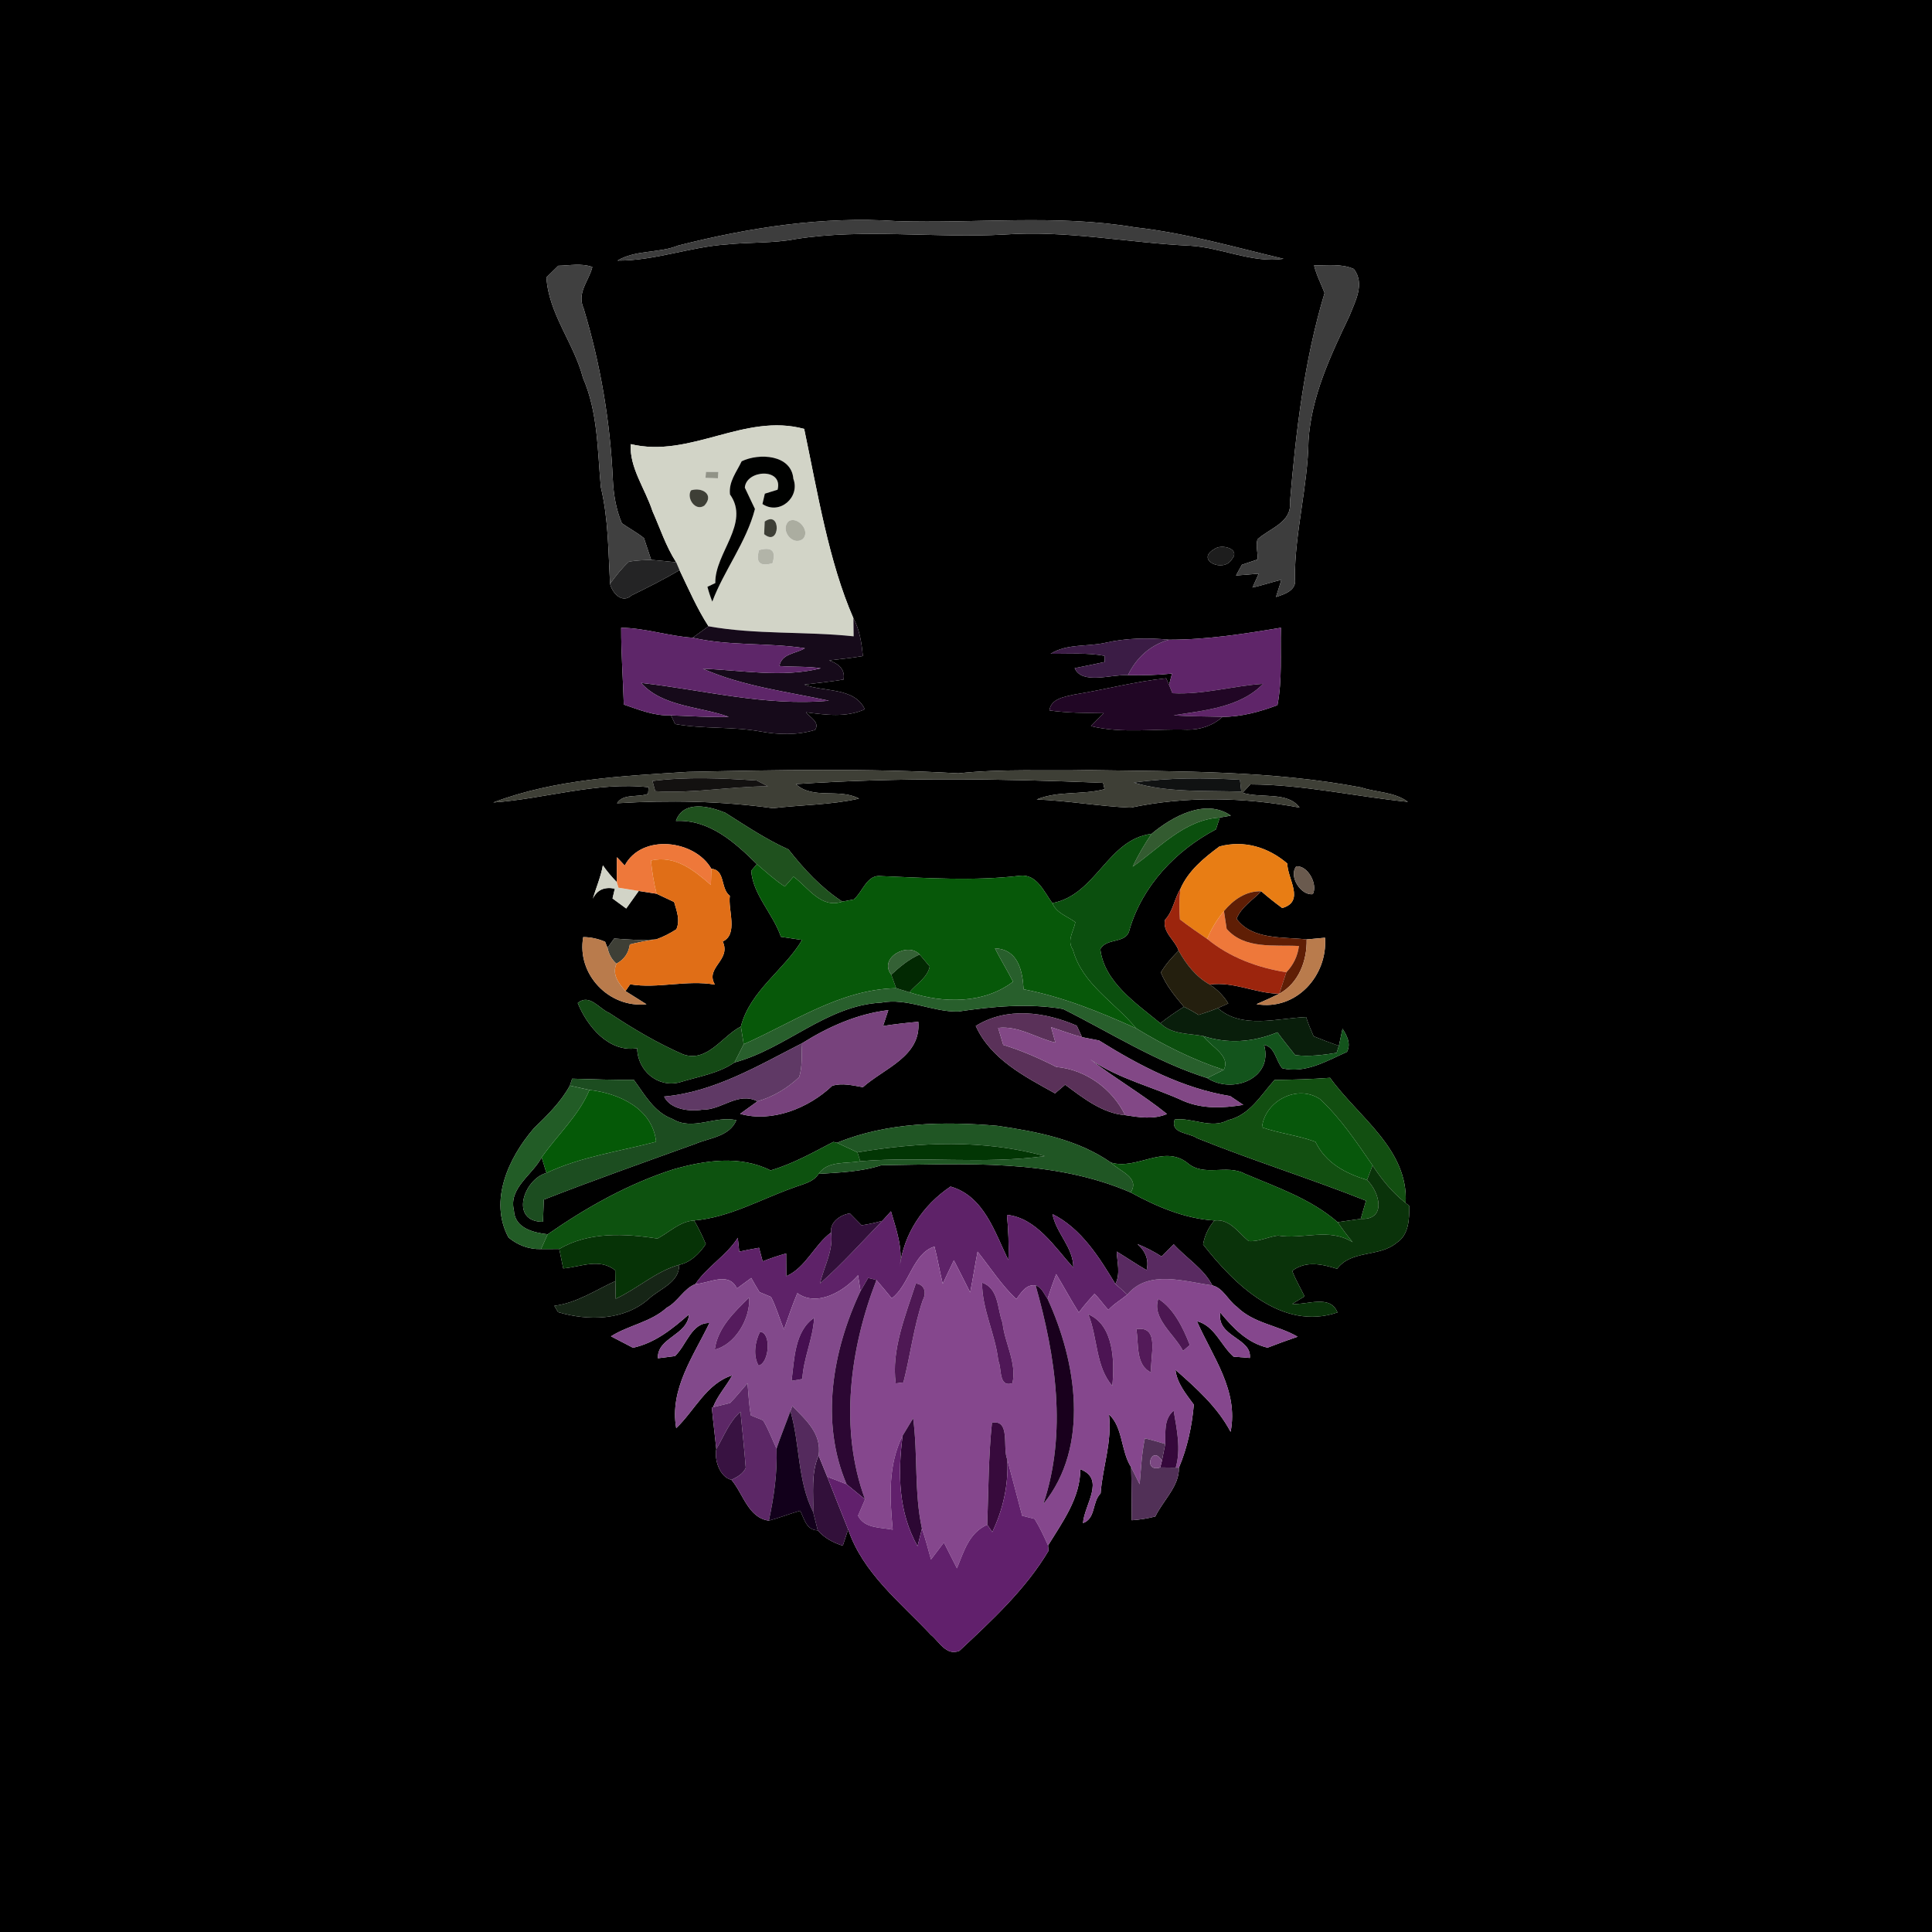 <?xml version="1.0" encoding="UTF-8" ?>
<!DOCTYPE svg PUBLIC "-//W3C//DTD SVG 1.1//EN" "http://www.w3.org/Graphics/SVG/1.1/DTD/svg11.dtd">
<svg width="250pt" height="250pt" viewBox="0 0 250 250" version="1.1" xmlns="http://www.w3.org/2000/svg">
<g id="#000000ff">
<path fill="#000000" opacity="1.00" d=" M 0.00 0.00 L 250.00 0.00 L 250.00 250.00 L 0.00 250.00 L 0.00 0.00 M 87.77 31.77 C 85.24 32.80 82.28 32.30 79.90 33.72 C 84.71 33.75 89.26 31.95 94.04 31.63 C 97.01 31.32 100.02 31.50 102.97 30.93 C 111.92 29.53 120.97 30.86 129.97 30.35 C 138.05 29.77 146.02 31.43 154.06 31.80 C 158.10 32.05 162.10 34.09 166.09 33.49 C 159.72 31.98 153.40 30.14 146.87 29.42 C 136.67 27.70 126.29 28.95 116.01 28.61 C 106.49 27.96 96.97 29.44 87.77 31.77 M 72.24 34.39 C 71.85 34.76 71.09 35.51 70.71 35.89 C 70.98 40.58 74.28 44.42 75.44 48.91 C 77.38 53.37 77.31 58.30 77.75 63.05 C 78.73 67.14 78.71 71.36 78.94 75.54 C 79.22 76.72 80.48 78.17 81.73 77.04 C 83.83 76.01 85.92 74.97 87.93 73.77 C 89.11 76.23 90.21 78.77 91.68 81.04 C 91.17 81.41 90.14 82.15 89.63 82.52 C 86.51 82.32 83.52 81.27 80.38 81.23 C 80.37 84.55 80.62 87.86 80.72 91.17 C 82.70 91.84 84.68 92.66 86.82 92.57 L 87.36 93.69 C 91.00 94.35 94.74 93.99 98.38 94.65 C 100.72 95.08 103.17 95.15 105.47 94.45 C 106.13 93.44 104.80 92.84 104.30 92.17 C 106.83 92.50 109.50 92.88 111.91 91.78 C 110.54 88.89 106.63 89.58 104.08 88.59 C 105.77 88.38 107.47 88.21 109.16 87.93 C 109.36 86.78 108.73 85.95 107.28 85.46 C 108.74 85.27 110.21 85.15 111.66 84.89 C 111.49 83.21 111.25 81.50 110.43 80.00 C 107.23 72.67 105.80 63.75 104.06 55.50 C 96.31 53.39 89.36 59.33 81.62 57.47 C 81.42 60.49 83.49 63.24 84.43 66.14 C 85.44 68.40 86.14 70.64 87.50 72.76 C 86.42 72.64 85.34 72.54 84.26 72.44 C 84.03 71.74 83.56 70.33 83.33 69.63 C 82.43 68.91 81.41 68.37 80.47 67.71 C 79.71 65.92 79.39 63.97 79.30 62.03 C 78.96 54.54 77.70 47.11 75.53 39.94 C 74.59 37.85 76.21 36.37 76.65 34.55 C 75.24 34.03 73.70 34.36 72.24 34.39 M 170.04 34.34 C 170.34 35.58 170.94 36.72 171.40 37.91 C 168.75 46.71 167.69 55.87 166.92 64.99 C 167.17 67.63 164.28 68.35 162.71 69.80 C 162.49 70.65 162.77 71.53 162.75 72.39 C 162.23 72.56 161.21 72.91 160.70 73.08 L 159.94 74.47 C 160.67 74.41 162.14 74.29 162.88 74.23 C 162.67 74.68 162.27 75.58 162.07 76.03 C 163.33 75.74 164.56 75.33 165.82 75.02 C 165.64 75.57 165.29 76.69 165.11 77.25 C 166.23 76.90 167.86 76.36 167.55 74.84 C 167.55 68.85 169.22 63.01 169.32 57.03 C 169.67 51.30 172.17 46.03 174.60 40.93 C 175.35 39.00 176.66 36.75 175.19 34.81 C 173.59 34.09 171.75 34.36 170.04 34.34 M 157.14 71.05 C 154.61 72.46 158.33 74.19 159.41 72.36 C 160.58 70.99 158.01 70.34 157.14 71.05 M 151.28 82.78 C 148.52 82.51 145.73 82.56 143.02 83.18 C 140.67 83.71 138.07 83.27 135.95 84.60 C 138.27 84.63 140.62 84.43 142.92 84.86 L 142.94 85.66 C 141.65 85.94 140.35 86.21 139.06 86.46 C 140.03 88.65 143.88 87.22 145.95 87.37 C 147.85 87.40 149.76 87.36 151.66 87.16 L 151.27 88.62 L 150.90 87.77 C 146.88 88.18 142.97 89.24 138.99 89.88 C 137.79 90.16 135.98 90.40 135.80 91.93 C 138.12 92.26 140.47 92.25 142.82 92.29 C 142.26 92.84 141.71 93.40 141.17 93.96 C 145.27 94.96 149.48 94.27 153.63 94.42 C 155.28 94.45 156.97 93.89 158.19 92.76 C 160.64 92.76 163.02 92.10 165.30 91.25 C 165.94 87.98 165.66 84.56 165.75 81.23 C 160.94 82.03 156.19 82.78 151.28 82.78 M 63.83 103.84 C 70.51 103.37 77.25 101.12 83.93 101.87 L 83.86 102.72 C 82.59 103.23 80.65 102.64 79.84 103.94 C 86.58 103.53 93.33 103.65 100.02 104.58 C 103.73 104.14 107.51 104.16 111.16 103.34 C 108.63 101.96 105.17 103.51 102.99 101.46 C 116.20 100.58 129.52 100.75 142.74 101.30 L 142.93 102.12 C 140.05 102.89 136.95 102.30 134.15 103.45 C 138.21 103.61 142.26 104.34 146.30 104.51 C 153.50 102.99 160.96 103.16 168.16 104.50 C 166.64 102.37 163.11 103.35 160.79 102.58 C 161.04 102.31 161.55 101.77 161.80 101.50 C 168.67 101.52 175.39 103.07 182.18 103.76 C 180.43 102.46 178.13 102.56 176.14 101.90 C 164.54 99.70 152.69 99.83 140.94 99.65 C 135.30 99.77 129.63 99.46 124.02 100.07 C 112.37 99.40 100.67 99.63 89.00 99.88 C 80.54 100.42 71.80 100.82 63.83 103.84 M 87.46 106.23 C 91.76 106.01 95.09 108.99 97.94 111.82 L 97.21 112.67 C 97.41 115.76 100.05 118.25 101.05 121.22 C 101.74 121.32 103.11 121.52 103.79 121.63 C 101.53 125.48 97.06 128.19 95.87 132.83 C 93.41 134.09 91.55 137.54 88.38 136.43 C 85.04 134.97 81.89 133.10 78.86 131.09 C 77.55 130.56 76.28 128.51 74.76 129.79 C 75.99 132.84 78.82 136.23 82.45 135.64 C 82.48 138.51 85.09 140.78 87.92 140.06 C 90.30 139.32 93.02 138.90 95.04 137.48 C 101.72 135.70 106.94 130.09 114.03 129.74 C 117.41 129.09 120.62 130.96 124.00 130.89 C 128.46 130.23 133.09 129.80 137.56 130.56 C 143.72 133.64 149.60 137.42 156.22 139.50 C 159.47 141.63 164.80 139.57 163.57 135.21 C 165.00 135.45 165.09 137.27 165.92 138.23 C 168.92 138.95 171.67 137.29 174.30 136.11 C 174.84 135.05 174.30 134.01 173.72 133.12 C 173.60 133.68 173.37 134.78 173.25 135.33 C 172.15 134.95 171.05 134.53 169.98 134.09 C 169.62 133.27 169.27 132.45 169.01 131.61 C 165.28 131.76 160.70 133.20 157.59 130.45 L 158.94 129.84 C 158.33 128.87 157.54 128.05 156.54 127.40 C 159.70 126.98 162.43 128.55 165.54 128.59 C 164.57 129.06 163.59 129.51 162.59 129.94 C 167.71 130.81 171.81 126.27 171.46 121.34 C 170.86 121.40 169.68 121.51 169.08 121.56 C 166.04 121.21 162.03 121.65 160.01 118.89 C 160.61 117.36 162.11 116.48 163.20 115.33 C 164.08 116.09 164.98 116.81 165.92 117.50 C 168.93 116.63 166.57 113.70 166.58 111.74 C 164.11 109.63 161.02 108.68 157.80 109.53 C 155.78 111.02 153.76 112.68 152.74 115.03 C 151.95 116.29 151.79 117.94 150.76 119.01 C 150.38 120.63 152.04 121.62 152.51 123.01 C 151.67 123.88 150.82 124.78 150.22 125.84 C 150.89 127.51 152.05 128.92 153.20 130.28 C 152.14 130.93 151.12 131.64 150.15 132.41 C 147.03 129.83 142.89 127.10 142.38 122.82 C 143.19 121.29 145.78 122.19 146.16 120.30 C 147.83 114.60 152.16 110.05 157.34 107.32 C 157.46 106.94 157.71 106.18 157.84 105.79 L 159.27 105.54 C 156.00 103.27 151.68 105.66 149.01 107.90 C 143.31 108.59 141.85 115.82 136.17 116.86 C 135.10 115.41 134.16 113.07 131.99 113.32 C 126.03 114.03 120.02 113.61 114.05 113.37 C 112.16 113.11 111.67 115.40 110.47 116.39 C 110.10 116.46 109.37 116.60 109.00 116.67 C 106.26 114.88 104.04 112.48 102.03 109.92 C 99.14 108.62 96.52 106.86 93.85 105.17 C 91.81 104.34 88.44 103.48 87.46 106.23 M 80.84 112.00 L 79.83 110.92 C 79.82 111.73 79.82 113.33 79.81 114.14 C 79.15 113.47 78.55 112.75 78.01 111.98 C 77.74 113.48 77.15 114.84 76.71 116.29 C 77.25 115.15 78.20 114.72 79.56 114.99 L 79.26 116.26 C 79.71 116.58 80.59 117.23 81.03 117.56 C 81.43 116.99 82.24 115.85 82.65 115.29 C 83.23 115.38 84.38 115.56 84.96 115.65 C 85.53 115.92 86.67 116.45 87.23 116.72 C 87.56 117.87 88.04 119.07 87.52 120.25 C 86.68 120.79 85.82 121.23 84.92 121.55 C 83.11 121.71 81.28 121.59 79.48 121.44 L 78.61 122.65 L 78.30 121.86 C 77.38 121.47 76.44 121.26 75.47 121.26 C 74.60 126.07 78.82 130.48 83.65 129.95 C 82.97 129.52 81.62 128.67 80.94 128.25 L 81.54 127.37 C 85.13 127.97 88.84 126.76 92.51 127.41 C 91.18 125.19 94.66 124.27 93.52 121.83 C 95.56 120.89 94.18 117.77 94.44 115.92 C 93.20 114.98 93.89 112.56 92.05 112.42 C 89.88 108.64 83.02 107.86 80.84 112.00 M 167.73 112.11 C 166.72 113.41 168.36 115.93 169.88 115.70 C 170.55 114.42 169.22 111.95 167.73 112.11 M 103.80 134.99 C 98.13 137.88 92.41 141.32 85.94 141.89 C 86.74 143.57 89.22 143.86 90.91 143.59 C 93.38 143.65 95.49 141.22 98.02 142.51 L 95.77 144.13 C 99.86 145.29 104.61 143.43 107.69 140.50 C 109.01 140.10 110.35 140.46 111.66 140.68 C 114.42 138.22 119.21 136.70 118.83 132.22 C 117.31 132.35 115.79 132.53 114.27 132.76 C 114.44 132.25 114.78 131.22 114.95 130.71 C 110.92 131.20 107.21 132.85 103.80 134.99 M 126.26 132.76 C 128.22 137.07 132.58 139.29 136.52 141.48 C 136.84 141.20 137.50 140.64 137.83 140.36 C 140.13 142.06 142.65 144.07 145.59 144.30 C 147.38 144.58 149.28 144.89 151.01 144.15 C 147.84 141.60 144.32 139.57 141.10 137.10 C 144.83 139.64 149.20 140.64 153.17 142.48 C 155.65 143.51 158.20 143.40 160.88 142.97 C 160.46 142.68 159.60 142.11 159.18 141.83 C 153.05 140.84 147.44 137.89 142.22 134.64 C 141.67 134.53 140.57 134.32 140.02 134.21 C 139.85 133.84 139.50 133.09 139.33 132.72 C 135.19 130.93 130.27 130.26 126.26 132.76 M 74.04 139.58 L 73.74 140.48 C 72.55 142.64 70.80 144.34 69.05 146.04 C 65.83 149.79 63.23 155.36 65.80 160.13 C 67.00 161.13 68.43 161.67 70.01 161.63 C 70.60 161.63 71.78 161.62 72.37 161.62 C 72.50 162.25 72.75 163.50 72.88 164.13 C 75.16 163.94 77.52 162.75 79.61 164.37 C 79.61 164.72 79.63 165.42 79.63 165.77 C 77.04 166.95 74.63 168.61 71.73 168.97 L 72.22 169.79 C 76.09 170.95 80.80 170.89 83.97 168.05 C 85.39 166.75 87.93 165.95 87.88 163.67 C 89.39 163.33 90.50 162.22 91.33 160.98 C 90.89 159.93 90.39 158.91 89.82 157.93 C 94.40 157.53 98.43 155.18 102.68 153.68 C 103.82 153.23 105.21 153.02 105.93 151.90 C 108.66 151.72 111.42 151.63 114.05 150.78 C 124.86 150.64 136.16 149.91 146.31 154.30 C 149.64 156.12 153.30 157.70 157.15 157.93 C 156.37 158.84 155.88 159.88 155.68 161.03 C 159.71 166.20 165.90 172.27 173.07 169.83 C 172.13 167.45 169.12 168.90 167.22 168.72 C 167.62 168.48 168.42 167.99 168.81 167.75 C 168.28 166.65 167.64 165.60 167.21 164.45 C 168.97 163.10 171.08 163.58 173.02 164.18 C 174.91 161.69 178.45 162.72 180.72 160.82 C 182.32 159.80 182.36 157.74 182.37 156.05 L 181.89 155.66 C 182.27 148.70 175.76 144.54 172.11 139.47 C 169.71 139.65 167.32 139.71 164.92 139.75 C 163.15 141.72 161.72 144.29 158.93 144.94 C 156.70 146.14 154.31 144.57 152.00 144.87 C 151.41 146.72 153.89 146.55 154.88 147.27 C 162.08 150.18 169.65 152.54 176.76 155.37 C 176.53 156.15 176.30 156.93 176.08 157.72 C 175.33 157.82 173.84 158.04 173.09 158.15 C 169.63 155.13 165.22 153.64 161.07 151.88 C 158.71 150.61 155.80 152.35 153.65 150.48 C 150.55 148.06 147.16 151.43 143.76 150.44 C 139.44 147.43 134.16 146.43 129.05 145.68 C 122.13 145.09 114.78 145.21 108.31 147.88 L 107.84 147.76 C 105.20 149.13 102.58 150.62 99.71 151.45 C 95.74 149.45 91.15 150.15 87.05 151.34 C 81.23 153.22 75.83 156.27 70.87 159.72 C 69.00 159.50 66.60 158.93 66.50 156.61 C 65.79 153.72 68.91 152.03 70.09 149.76 C 70.24 150.26 70.56 151.27 70.71 151.78 C 67.73 152.59 65.92 158.11 70.26 158.10 C 70.29 157.38 70.34 155.95 70.37 155.23 C 76.85 152.70 83.40 150.39 89.93 148.03 C 91.81 147.23 94.38 147.09 95.28 144.96 C 92.60 144.30 89.64 146.39 87.03 144.80 C 84.66 143.94 83.42 141.65 82.02 139.73 C 79.36 139.75 76.70 139.66 74.04 139.58 M 116.42 163.97 C 116.85 161.46 115.98 159.11 115.29 156.74 L 114.18 157.97 C 113.29 158.22 112.40 158.42 111.49 158.55 C 111.11 158.17 110.35 157.39 109.97 157.01 C 108.77 157.19 107.38 158.11 107.54 159.48 C 105.35 161.11 104.29 164.01 101.75 165.14 C 101.75 164.41 101.74 162.93 101.73 162.20 C 100.70 162.48 99.68 162.83 98.69 163.22 C 98.57 162.78 98.33 161.90 98.22 161.46 C 97.36 161.61 96.51 161.78 95.66 161.96 C 95.62 161.52 95.52 160.62 95.47 160.17 C 94.00 162.49 91.48 163.91 89.98 166.16 C 88.46 166.75 87.72 168.46 86.27 169.22 C 84.21 171.09 81.36 171.47 79.06 172.92 C 79.77 173.29 81.20 174.03 81.91 174.40 C 84.80 173.77 87.03 171.93 89.17 170.07 C 88.94 172.83 85.02 173.07 85.13 175.76 C 85.68 175.69 86.78 175.55 87.33 175.48 C 88.83 174.10 89.46 171.13 91.80 171.20 C 89.73 175.49 86.62 179.75 87.50 184.80 C 89.85 182.58 91.41 179.01 94.75 177.97 C 93.98 179.38 92.85 180.58 92.27 182.09 L 92.11 182.13 C 92.27 183.93 92.51 185.71 92.69 187.51 C 92.41 188.90 93.14 191.15 94.65 191.49 C 96.17 193.28 96.82 196.42 99.49 196.77 C 100.86 196.41 102.17 195.88 103.54 195.49 C 104.09 196.55 104.33 198.00 105.82 198.03 C 106.66 199.01 107.83 199.64 109.06 200.01 C 109.23 199.49 109.57 198.44 109.75 197.91 C 111.66 203.56 116.51 207.34 120.46 211.55 C 121.54 212.42 122.43 214.31 124.14 213.62 C 128.37 209.67 132.73 205.64 135.68 200.67 L 135.62 199.98 C 137.46 196.99 139.81 193.81 139.79 190.12 C 143.10 191.39 140.30 194.71 140.14 197.09 C 141.83 196.46 141.28 194.39 142.42 193.24 C 142.68 189.76 143.92 186.63 143.50 183.02 C 145.33 184.68 145.02 187.77 146.37 189.86 C 146.43 192.14 146.43 194.43 146.45 196.72 C 147.48 196.65 148.50 196.49 149.50 196.23 C 150.50 194.15 152.62 192.31 152.55 189.92 C 153.64 187.36 154.24 184.53 154.48 181.76 C 153.46 180.36 152.32 179.03 152.10 177.25 C 154.83 179.65 157.54 182.07 159.24 185.28 C 160.29 179.90 156.91 175.59 154.88 170.96 C 157.17 171.54 157.97 174.09 159.62 175.55 C 160.15 175.59 161.20 175.68 161.73 175.72 C 162.02 173.12 157.38 172.99 157.91 169.85 C 159.58 171.86 161.38 173.76 164.02 174.39 C 165.30 173.89 166.60 173.42 167.91 172.97 C 165.36 171.48 162.22 171.26 160.05 169.10 C 158.91 168.29 158.28 166.65 156.87 166.33 C 155.79 164.18 153.50 162.80 151.88 161.01 C 151.49 161.40 150.70 162.19 150.31 162.59 C 149.32 161.95 148.28 161.42 147.19 160.98 C 148.29 161.97 148.68 163.09 148.37 164.35 C 147.05 163.60 145.80 162.73 144.50 161.95 C 144.56 163.34 145.01 164.82 144.33 166.15 C 142.25 162.70 139.90 158.94 136.19 157.10 C 136.66 159.59 138.89 161.39 138.89 164.04 C 136.48 161.37 134.10 157.60 130.30 157.20 C 130.48 159.14 130.57 161.09 130.48 163.05 C 128.71 159.44 127.34 154.78 123.00 153.54 C 119.43 155.92 116.92 159.69 116.42 163.97 Z" />
</g>
<g id="#3d3d3dff">
<path fill="#3d3d3d" opacity="1.00" d=" M 87.77 31.77 C 96.97 29.44 106.49 27.96 116.01 28.61 C 126.29 28.95 136.67 27.70 146.87 29.42 C 153.40 30.14 159.72 31.98 166.09 33.49 C 162.10 34.09 158.10 32.05 154.06 31.80 C 146.02 31.43 138.05 29.77 129.97 30.35 C 120.97 30.86 111.92 29.53 102.97 30.93 C 100.02 31.50 97.01 31.32 94.04 31.63 C 89.26 31.95 84.71 33.75 79.90 33.72 C 82.28 32.30 85.24 32.80 87.77 31.77 Z" />
<path fill="#3d3d3d" opacity="1.00" d=" M 170.04 34.34 C 171.75 34.36 173.59 34.09 175.19 34.81 C 176.66 36.75 175.35 39.00 174.60 40.93 C 172.17 46.03 169.67 51.30 169.32 57.03 C 169.22 63.01 167.55 68.85 167.55 74.84 C 167.86 76.36 166.23 76.90 165.11 77.25 C 165.29 76.69 165.64 75.57 165.82 75.02 C 164.56 75.33 163.33 75.74 162.07 76.03 C 162.27 75.58 162.67 74.68 162.88 74.23 C 162.14 74.29 160.67 74.41 159.94 74.47 L 160.70 73.08 C 161.21 72.91 162.23 72.56 162.75 72.39 C 162.77 71.53 162.49 70.65 162.71 69.80 C 164.28 68.35 167.17 67.63 166.92 64.99 C 167.69 55.87 168.75 46.71 171.40 37.91 C 170.94 36.72 170.34 35.58 170.04 34.34 Z" />
</g>
<g id="#404040ff">
<path fill="#404040" opacity="1.00" d=" M 72.24 34.39 C 73.70 34.36 75.24 34.03 76.65 34.55 C 76.21 36.37 74.59 37.85 75.53 39.94 C 77.70 47.11 78.96 54.54 79.30 62.03 C 79.39 63.97 79.71 65.92 80.47 67.71 C 81.41 68.37 82.43 68.91 83.33 69.63 C 83.56 70.33 84.03 71.74 84.26 72.44 C 83.29 72.49 82.31 72.50 81.36 72.69 C 80.44 73.54 79.68 74.53 78.94 75.54 C 78.71 71.36 78.73 67.14 77.75 63.05 C 77.31 58.30 77.38 53.37 75.44 48.91 C 74.28 44.42 70.98 40.58 70.71 35.89 C 71.09 35.51 71.85 34.76 72.24 34.39 Z" />
</g>
<g id="#d2d4c7ff">
<path fill="#d2d4c7" opacity="1.00" d=" M 81.62 57.47 C 89.36 59.33 96.31 53.39 104.06 55.50 C 105.80 63.75 107.23 72.67 110.43 80.00 C 110.44 80.59 110.46 81.76 110.46 82.34 C 104.23 81.68 97.83 82.14 91.68 81.04 C 90.21 78.77 89.11 76.23 87.93 73.77 C 87.82 73.52 87.61 73.01 87.50 72.76 C 86.14 70.64 85.44 68.40 84.43 66.14 C 83.49 63.24 81.42 60.49 81.62 57.47 M 95.97 59.69 C 95.31 61.09 94.27 62.32 94.46 63.98 C 97.12 67.72 92.47 71.58 92.56 75.45 C 92.31 75.57 91.80 75.81 91.54 75.93 C 91.71 76.58 91.92 77.22 92.17 77.85 C 93.66 73.86 96.60 70.12 97.69 65.86 C 97.36 65.17 96.71 63.79 96.38 63.10 C 96.55 60.78 101.37 60.49 100.62 63.37 C 100.21 63.50 99.39 63.75 98.97 63.88 L 98.66 65.22 C 100.89 66.70 103.56 64.33 102.66 61.96 C 102.41 58.82 98.24 58.59 95.97 59.69 M 91.35 61.06 L 91.29 61.84 C 91.70 61.85 92.50 61.87 92.90 61.89 L 92.96 61.07 C 92.56 61.07 91.76 61.06 91.35 61.06 M 89.42 63.45 C 88.78 64.40 89.95 66.23 91.14 65.43 C 92.48 63.98 90.82 63.00 89.42 63.45 M 98.95 67.49 C 98.93 67.90 98.90 68.71 98.88 69.12 C 100.96 70.86 101.12 65.93 98.95 67.49 M 102.07 67.43 C 100.88 68.52 102.51 70.72 103.87 69.76 C 104.95 68.74 103.23 66.76 102.07 67.43 M 98.22 71.18 C 97.75 72.78 98.32 73.35 99.96 72.88 C 100.46 71.29 99.88 70.72 98.22 71.18 Z" />
<path fill="#d2d4c7" opacity="1.00" d=" M 78.01 111.98 C 78.55 112.75 79.15 113.47 79.81 114.14 L 80.03 114.87 C 80.68 114.97 81.99 115.18 82.65 115.29 C 82.24 115.85 81.43 116.99 81.03 117.56 C 80.59 117.23 79.71 116.58 79.26 116.26 L 79.56 114.99 C 78.20 114.72 77.25 115.15 76.71 116.29 C 77.15 114.84 77.74 113.48 78.01 111.98 Z" />
</g>
<g id="#000100ff">
<path fill="#000100" opacity="1.00" d=" M 95.97 59.69 C 98.24 58.59 102.41 58.82 102.66 61.96 C 103.56 64.33 100.89 66.70 98.66 65.22 L 98.97 63.88 C 99.39 63.75 100.21 63.50 100.62 63.37 C 101.37 60.49 96.55 60.78 96.38 63.10 C 96.71 63.79 97.36 65.17 97.69 65.86 C 96.60 70.12 93.66 73.86 92.17 77.85 C 91.92 77.22 91.71 76.58 91.54 75.93 C 91.80 75.81 92.31 75.57 92.56 75.45 C 92.47 71.58 97.12 67.72 94.46 63.98 C 94.27 62.32 95.31 61.09 95.97 59.69 Z" />
</g>
<g id="#919387ff">
<path fill="#919387" opacity="1.00" d=" M 91.35 61.06 C 91.76 61.06 92.56 61.07 92.96 61.07 L 92.90 61.89 C 92.50 61.87 91.70 61.85 91.29 61.84 L 91.35 61.06 Z" />
</g>
<g id="#3e3f36ff">
<path fill="#3e3f36" opacity="1.00" d=" M 89.42 63.45 C 90.82 63.00 92.48 63.98 91.14 65.43 C 89.95 66.23 88.78 64.40 89.42 63.45 Z" />
<path fill="#3e3f36" opacity="1.00" d=" M 98.95 67.49 C 101.12 65.93 100.96 70.86 98.88 69.12 C 98.90 68.71 98.93 67.90 98.95 67.49 Z" />
<path fill="#3e3f36" opacity="1.00" d=" M 63.83 103.84 C 71.80 100.82 80.54 100.42 89.00 99.88 C 100.67 99.63 112.37 99.40 124.02 100.07 C 129.63 99.46 135.30 99.77 140.94 99.65 C 152.69 99.83 164.54 99.70 176.14 101.90 C 178.13 102.56 180.43 102.46 182.18 103.76 C 175.39 103.07 168.67 101.52 161.80 101.50 C 161.55 101.77 161.04 102.31 160.79 102.58 C 163.11 103.35 166.64 102.37 168.16 104.50 C 160.96 103.16 153.50 102.99 146.30 104.51 C 142.26 104.34 138.21 103.61 134.15 103.45 C 136.95 102.30 140.05 102.89 142.93 102.12 L 142.74 101.30 C 129.52 100.75 116.20 100.58 102.99 101.46 C 105.17 103.51 108.63 101.96 111.16 103.34 C 107.51 104.16 103.73 104.14 100.02 104.58 C 93.33 103.65 86.58 103.53 79.84 103.94 C 80.65 102.64 82.59 103.23 83.86 102.72 L 83.93 101.87 C 77.25 101.12 70.51 103.37 63.83 103.84 M 84.43 101.06 L 84.79 102.38 C 89.59 102.70 94.51 101.76 99.37 101.75 C 99.01 101.57 98.28 101.19 97.92 101.00 C 93.44 100.70 88.90 100.49 84.43 101.06 M 146.71 101.27 C 151.16 102.60 156.00 102.27 160.62 102.44 L 160.45 100.90 C 155.88 100.64 151.25 100.61 146.71 101.27 Z" />
<path fill="#3e3f36" opacity="1.00" d=" M 78.61 122.65 L 79.48 121.44 C 81.28 121.59 83.11 121.71 84.92 121.55 C 83.77 121.70 82.63 121.92 81.50 122.21 C 81.35 123.32 80.78 124.15 79.77 124.70 C 79.17 124.19 78.79 123.50 78.61 122.65 Z" />
</g>
<g id="#abada0ff">
<path fill="#abada0" opacity="1.00" d=" M 102.07 67.43 C 103.23 66.76 104.95 68.74 103.87 69.76 C 102.51 70.72 100.88 68.52 102.07 67.43 Z" />
</g>
<g id="#b2b4a8ff">
<path fill="#b2b4a8" opacity="1.00" d=" M 98.22 71.18 C 99.88 70.72 100.46 71.29 99.96 72.88 C 98.32 73.35 97.75 72.78 98.22 71.18 Z" />
</g>
<g id="#1d1d1dff">
<path fill="#1d1d1d" opacity="1.00" d=" M 157.14 71.05 C 158.01 70.34 160.58 70.99 159.41 72.36 C 158.33 74.19 154.61 72.46 157.14 71.05 Z" />
</g>
<g id="#242425ff">
<path fill="#242425" opacity="1.00" d=" M 81.36 72.69 C 82.31 72.50 83.29 72.49 84.26 72.44 C 85.34 72.54 86.42 72.64 87.50 72.76 C 87.61 73.01 87.82 73.52 87.93 73.77 C 85.92 74.97 83.83 76.01 81.73 77.04 C 80.48 78.17 79.22 76.72 78.94 75.54 C 79.68 74.53 80.44 73.54 81.36 72.69 Z" />
</g>
<g id="#160a1aff">
<path fill="#160a1a" opacity="1.00" d=" M 110.43 80.00 C 111.25 81.50 111.49 83.21 111.66 84.89 C 110.21 85.15 108.74 85.27 107.28 85.46 C 108.73 85.95 109.36 86.78 109.16 87.93 C 107.47 88.21 105.77 88.38 104.08 88.59 C 106.63 89.58 110.54 88.89 111.91 91.78 C 109.50 92.88 106.83 92.50 104.30 92.17 C 104.80 92.84 106.13 93.44 105.47 94.45 C 103.17 95.15 100.72 95.08 98.38 94.65 C 94.74 93.99 91.00 94.35 87.36 93.69 L 86.82 92.57 C 89.31 92.65 91.81 92.84 94.31 92.76 C 90.57 91.40 85.75 91.49 82.96 88.37 C 91.04 89.28 99.09 91.42 107.27 90.67 C 101.79 89.49 96.12 88.81 90.95 86.53 C 96.04 86.72 101.15 87.73 106.22 86.48 C 104.44 86.20 102.64 86.33 100.86 86.18 C 101.11 84.56 103.03 84.58 104.15 83.88 C 99.33 83.14 94.40 83.62 89.63 82.52 C 90.14 82.15 91.17 81.41 91.68 81.04 C 97.83 82.14 104.23 81.68 110.46 82.34 C 110.46 81.76 110.44 80.59 110.43 80.00 Z" />
</g>
<g id="#5e2669ff">
<path fill="#5e2669" opacity="1.00" d=" M 80.38 81.23 C 83.52 81.27 86.51 82.32 89.63 82.52 C 94.40 83.62 99.33 83.14 104.15 83.88 C 103.03 84.58 101.11 84.56 100.86 86.18 C 102.64 86.33 104.44 86.20 106.22 86.48 C 101.15 87.73 96.04 86.72 90.95 86.53 C 96.12 88.81 101.79 89.49 107.27 90.67 C 99.09 91.42 91.04 89.28 82.96 88.37 C 85.75 91.49 90.57 91.40 94.31 92.76 C 91.81 92.84 89.31 92.65 86.82 92.57 C 84.68 92.66 82.70 91.84 80.72 91.17 C 80.62 87.86 80.37 84.55 80.38 81.23 Z" />
</g>
<g id="#5f2569ff">
<path fill="#5f2569" opacity="1.00" d=" M 151.28 82.78 C 156.19 82.78 160.94 82.03 165.75 81.23 C 165.66 84.56 165.94 87.98 165.30 91.25 C 163.02 92.10 160.64 92.76 158.19 92.76 C 156.08 92.69 153.97 92.72 151.87 92.56 C 155.87 91.91 160.46 91.56 163.44 88.49 C 159.51 88.75 155.67 89.92 151.71 89.70 L 151.27 88.62 L 151.66 87.16 C 149.76 87.36 147.85 87.40 145.95 87.37 C 147.04 85.12 148.84 83.46 151.28 82.78 Z" />
</g>
<g id="#3b1c45ff">
<path fill="#3b1c45" opacity="1.00" d=" M 135.95 84.60 C 138.07 83.27 140.67 83.71 143.02 83.18 C 145.73 82.56 148.52 82.51 151.28 82.78 C 148.84 83.46 147.04 85.12 145.95 87.37 C 143.88 87.22 140.03 88.65 139.06 86.46 C 140.35 86.21 141.65 85.94 142.94 85.66 L 142.92 84.86 C 140.62 84.43 138.27 84.63 135.95 84.60 Z" />
</g>
<g id="#210625ff">
<path fill="#210625" opacity="1.00" d=" M 138.99 89.88 C 142.97 89.24 146.88 88.18 150.90 87.77 L 151.27 88.62 L 151.71 89.70 C 155.67 89.92 159.51 88.75 163.44 88.49 C 160.46 91.56 155.87 91.91 151.87 92.56 C 153.97 92.72 156.08 92.69 158.19 92.76 C 156.97 93.89 155.28 94.45 153.63 94.42 C 149.48 94.27 145.27 94.96 141.17 93.96 C 141.71 93.40 142.26 92.84 142.82 92.29 C 140.47 92.25 138.12 92.26 135.80 91.93 C 135.98 90.40 137.79 90.16 138.99 89.88 Z" />
</g>
<g id="#131110ff">
<path fill="#131110" opacity="1.00" d=" M 84.43 101.06 C 88.90 100.49 93.44 100.70 97.92 101.00 C 98.28 101.19 99.01 101.57 99.37 101.75 C 94.51 101.76 89.59 102.70 84.79 102.38 L 84.43 101.06 Z" />
</g>
<g id="#101212ff">
<path fill="#101212" opacity="1.00" d=" M 146.71 101.27 C 151.25 100.61 155.88 100.64 160.45 100.90 L 160.62 102.44 C 156.00 102.27 151.16 102.60 146.71 101.27 Z" />
</g>
<g id="#1f511eff">
<path fill="#1f511e" opacity="1.00" d=" M 87.46 106.23 C 88.44 103.48 91.81 104.34 93.85 105.17 C 96.52 106.86 99.14 108.62 102.03 109.92 C 104.04 112.48 106.26 114.88 109.00 116.67 C 106.23 117.63 104.60 114.84 102.68 113.44 C 102.40 113.76 101.84 114.40 101.55 114.72 C 100.26 113.87 99.11 112.82 97.94 111.82 C 95.09 108.99 91.76 106.01 87.46 106.23 Z" />
</g>
<g id="#335b30ff">
<path fill="#335b30" opacity="1.00" d=" M 149.01 107.90 C 151.68 105.66 156.00 103.27 159.27 105.54 L 157.84 105.79 C 153.23 106.08 150.11 109.69 146.57 112.15 C 147.26 110.66 148.09 109.26 149.01 107.90 Z" />
</g>
<g id="#0b4f0eff">
<path fill="#0b4f0e" opacity="1.00" d=" M 146.57 112.15 C 150.11 109.69 153.23 106.08 157.84 105.79 C 157.71 106.18 157.46 106.94 157.34 107.32 C 152.16 110.05 147.83 114.60 146.16 120.30 C 145.78 122.19 143.19 121.29 142.38 122.82 C 142.89 127.10 147.03 129.83 150.15 132.41 C 151.64 133.89 153.80 133.70 155.71 134.07 C 156.60 135.39 159.31 136.59 158.35 138.44 C 154.36 137.14 150.59 135.24 147.01 133.06 C 144.26 129.69 140.04 127.36 138.84 122.91 C 138.01 121.68 138.92 120.55 139.15 119.33 C 138.09 118.55 136.71 118.17 136.17 116.86 C 141.85 115.82 143.31 108.59 149.01 107.90 C 148.09 109.26 147.26 110.66 146.57 112.15 Z" />
</g>
<g id="#ee783aff">
<path fill="#ee783a" opacity="1.00" d=" M 80.84 112.00 C 83.02 107.86 89.88 108.64 92.05 112.42 C 92.03 112.94 92.00 113.99 91.99 114.51 C 89.79 112.61 87.36 110.62 84.23 111.35 C 84.37 112.80 84.61 114.24 84.96 115.65 C 84.38 115.56 83.23 115.38 82.65 115.29 C 81.99 115.18 80.68 114.97 80.03 114.87 L 79.81 114.14 C 79.82 113.33 79.82 111.73 79.83 110.92 L 80.84 112.00 Z" />
<path fill="#ee783a" opacity="1.00" d=" M 156.21 121.49 C 156.75 120.18 157.47 118.98 158.38 117.89 C 158.46 118.47 158.64 119.62 158.73 120.20 C 161.06 122.87 164.91 122.24 168.08 122.41 C 167.92 123.71 167.36 124.87 166.45 125.81 C 162.74 125.22 159.14 123.90 156.21 121.49 Z" />
</g>
<g id="#e87d14ff">
<path fill="#e87d14" opacity="1.00" d=" M 152.74 115.03 C 153.76 112.68 155.78 111.02 157.80 109.53 C 161.02 108.68 164.11 109.63 166.58 111.74 C 166.57 113.70 168.93 116.63 165.92 117.50 C 164.98 116.81 164.08 116.09 163.20 115.33 C 161.21 115.28 159.60 116.43 158.38 117.89 C 157.47 118.98 156.75 120.18 156.21 121.49 C 155.02 120.67 153.82 119.85 152.68 118.97 C 152.58 117.65 152.60 116.34 152.74 115.03 Z" />
</g>
<g id="#e06e17ff">
<path fill="#e06e17" opacity="1.00" d=" M 84.23 111.35 C 87.36 110.62 89.79 112.61 91.99 114.51 C 92.00 113.99 92.03 112.94 92.05 112.42 C 93.89 112.56 93.20 114.98 94.44 115.92 C 94.18 117.77 95.56 120.89 93.52 121.83 C 94.66 124.27 91.18 125.19 92.51 127.41 C 88.84 126.76 85.13 127.97 81.54 127.37 L 80.94 128.25 C 80.08 127.26 79.15 126.14 79.77 124.70 C 80.78 124.15 81.35 123.32 81.50 122.21 C 82.63 121.92 83.77 121.70 84.92 121.55 C 85.82 121.23 86.68 120.79 87.52 120.25 C 88.04 119.07 87.56 117.87 87.23 116.72 C 86.67 116.45 85.53 115.92 84.96 115.65 C 84.61 114.24 84.37 112.80 84.23 111.35 Z" />
</g>
<g id="#075809ff">
<path fill="#075809" opacity="1.00" d=" M 97.94 111.82 C 99.11 112.82 100.26 113.87 101.55 114.72 C 101.84 114.40 102.40 113.76 102.68 113.44 C 104.60 114.84 106.23 117.63 109.00 116.67 C 109.37 116.60 110.10 116.46 110.47 116.39 C 111.67 115.40 112.16 113.11 114.05 113.37 C 120.02 113.61 126.03 114.03 131.99 113.32 C 134.16 113.07 135.10 115.41 136.17 116.86 C 136.71 118.17 138.09 118.55 139.15 119.33 C 138.92 120.55 138.01 121.68 138.84 122.91 C 140.04 127.36 144.26 129.69 147.01 133.06 C 142.31 130.94 137.54 129.00 132.45 128.01 C 132.32 125.58 131.72 122.83 128.75 122.72 C 129.48 124.18 130.35 125.57 131.09 127.03 C 127.30 129.93 122.02 129.84 117.67 128.40 C 118.57 127.32 120.01 126.52 120.31 125.06 C 119.99 124.67 119.33 123.90 119.00 123.51 C 117.50 121.84 113.64 123.93 115.33 126.12 C 115.48 126.56 115.80 127.43 115.96 127.87 C 108.69 128.03 102.66 132.29 96.24 135.12 C 96.15 134.55 95.97 133.40 95.87 132.83 C 97.06 128.19 101.53 125.48 103.79 121.63 C 103.11 121.52 101.74 121.32 101.05 121.22 C 100.05 118.25 97.41 115.76 97.21 112.67 L 97.94 111.82 Z" />
</g>
<g id="#6a5a4eff">
<path fill="#6a5a4e" opacity="1.00" d=" M 167.73 112.11 C 169.22 111.95 170.55 114.42 169.88 115.70 C 168.36 115.93 166.72 113.41 167.73 112.11 Z" />
</g>
<g id="#9c250dff">
<path fill="#9c250d" opacity="1.00" d=" M 150.76 119.01 C 151.79 117.94 151.95 116.29 152.74 115.03 C 152.60 116.34 152.58 117.65 152.68 118.97 C 153.82 119.85 155.02 120.67 156.21 121.49 C 159.14 123.90 162.74 125.22 166.45 125.81 C 166.22 126.50 165.77 127.89 165.54 128.59 C 162.43 128.55 159.70 126.98 156.54 127.40 C 154.75 126.40 153.49 124.78 152.51 123.01 C 152.04 121.62 150.38 120.63 150.76 119.01 Z" />
</g>
<g id="#5f1e05ff">
<path fill="#5f1e05" opacity="1.00" d=" M 158.38 117.89 C 159.60 116.43 161.21 115.28 163.20 115.33 C 162.11 116.48 160.61 117.36 160.01 118.89 C 162.03 121.65 166.04 121.21 169.08 121.56 C 169.14 124.31 168.07 127.20 165.54 128.59 C 165.77 127.89 166.22 126.50 166.45 125.81 C 167.36 124.87 167.92 123.71 168.08 122.41 C 164.91 122.24 161.06 122.87 158.73 120.20 C 158.64 119.62 158.46 118.47 158.38 117.89 Z" />
</g>
<g id="#b97b4cff">
<path fill="#b97b4c" opacity="1.00" d=" M 75.47 121.26 C 76.44 121.26 77.38 121.47 78.30 121.86 L 78.61 122.65 C 78.79 123.50 79.17 124.19 79.77 124.70 C 79.15 126.14 80.08 127.26 80.94 128.25 C 81.62 128.67 82.97 129.52 83.65 129.95 C 78.82 130.48 74.60 126.07 75.47 121.26 Z" />
<path fill="#b97b4c" opacity="1.00" d=" M 169.08 121.56 C 169.68 121.51 170.86 121.40 171.46 121.34 C 171.81 126.27 167.71 130.81 162.59 129.94 C 163.59 129.51 164.57 129.06 165.54 128.59 C 168.07 127.20 169.14 124.31 169.08 121.56 Z" />
</g>
<g id="#346135ff">
<path fill="#346135" opacity="1.00" d=" M 115.33 126.12 C 113.64 123.93 117.50 121.84 119.00 123.51 C 117.60 124.12 116.44 125.10 115.33 126.12 Z" />
</g>
<g id="#285f2cff">
<path fill="#285f2c" opacity="1.00" d=" M 128.75 122.72 C 131.72 122.83 132.32 125.58 132.45 128.01 C 137.54 129.00 142.31 130.94 147.01 133.06 C 150.59 135.24 154.36 137.14 158.35 138.44 C 157.82 138.70 156.75 139.23 156.22 139.50 C 149.60 137.42 143.72 133.64 137.56 130.56 C 133.09 129.80 128.46 130.23 124.00 130.89 C 120.62 130.96 117.41 129.09 114.03 129.74 C 106.94 130.09 101.72 135.70 95.04 137.48 C 95.34 136.89 95.94 135.71 96.24 135.12 C 102.66 132.29 108.69 128.03 115.96 127.87 C 116.39 128.00 117.24 128.27 117.67 128.40 C 122.02 129.84 127.30 129.93 131.09 127.03 C 130.35 125.57 129.48 124.18 128.75 122.72 Z" />
</g>
<g id="#241f0eff">
<path fill="#241f0e" opacity="1.00" d=" M 152.51 123.01 C 153.49 124.78 154.75 126.40 156.54 127.40 C 157.54 128.05 158.33 128.87 158.94 129.84 L 157.59 130.45 C 156.77 130.78 155.93 131.07 155.09 131.33 C 154.48 130.94 153.85 130.59 153.20 130.28 C 152.05 128.92 150.89 127.51 150.22 125.84 C 150.82 124.78 151.67 123.88 152.51 123.01 Z" />
</g>
<g id="#022902ff">
<path fill="#022902" opacity="1.00" d=" M 115.33 126.12 C 116.44 125.10 117.60 124.12 119.00 123.51 C 119.33 123.90 119.99 124.67 120.31 125.06 C 120.01 126.52 118.57 127.32 117.67 128.40 C 117.24 128.27 116.39 128.00 115.96 127.87 C 115.80 127.43 115.48 126.56 115.33 126.12 Z" />
</g>
<g id="#144915ff">
<path fill="#144915" opacity="1.00" d=" M 74.76 129.79 C 76.28 128.51 77.55 130.56 78.86 131.09 C 81.89 133.10 85.04 134.97 88.38 136.43 C 91.55 137.54 93.41 134.09 95.87 132.83 C 95.97 133.40 96.15 134.55 96.24 135.12 C 95.94 135.71 95.34 136.89 95.04 137.48 C 93.02 138.90 90.30 139.32 87.92 140.06 C 85.09 140.78 82.48 138.51 82.45 135.64 C 78.82 136.23 75.99 132.84 74.76 129.79 Z" />
</g>
<g id="#091e0bff">
<path fill="#091e0b" opacity="1.00" d=" M 153.20 130.28 C 153.85 130.59 154.48 130.94 155.09 131.33 C 155.93 131.07 156.77 130.78 157.59 130.45 C 160.70 133.20 165.28 131.76 169.01 131.61 C 169.27 132.45 169.62 133.27 169.98 134.09 C 171.05 134.53 172.15 134.95 173.25 135.33 L 172.96 136.24 C 171.19 136.52 169.37 136.76 167.59 136.53 C 166.82 135.54 166.02 134.59 165.30 133.58 C 162.19 134.86 158.93 135.11 155.71 134.07 C 153.80 133.70 151.64 133.89 150.15 132.41 C 151.12 131.64 152.14 130.93 153.20 130.28 Z" />
</g>
<g id="#77427cff">
<path fill="#77427c" opacity="1.00" d=" M 103.80 134.99 C 107.21 132.85 110.92 131.20 114.95 130.71 C 114.78 131.22 114.44 132.25 114.27 132.76 C 115.79 132.53 117.31 132.35 118.83 132.22 C 119.21 136.70 114.42 138.22 111.66 140.68 C 110.35 140.46 109.01 140.10 107.69 140.50 C 104.61 143.43 99.86 145.29 95.77 144.13 L 98.02 142.51 C 100.04 141.93 101.87 140.83 103.40 139.39 C 103.88 137.99 103.68 136.45 103.80 134.99 Z" />
</g>
<g id="#5a3159ff">
<path fill="#5a3159" opacity="1.00" d=" M 126.26 132.76 C 130.27 130.26 135.19 130.93 139.33 132.72 C 139.50 133.09 139.85 133.84 140.02 134.21 C 138.66 133.85 137.34 133.34 136.01 132.91 C 136.15 133.41 136.43 134.41 136.57 134.91 C 134.08 134.33 131.79 132.70 129.16 133.01 C 129.32 133.56 129.65 134.66 129.82 135.21 C 132.20 135.94 134.47 136.93 136.68 138.06 C 140.47 138.39 143.94 140.89 145.59 144.30 C 142.65 144.07 140.13 142.06 137.83 140.36 C 137.50 140.64 136.84 141.20 136.52 141.48 C 132.58 139.29 128.22 137.07 126.26 132.76 Z" />
</g>
<g id="#824886ff">
<path fill="#824886" opacity="1.00" d=" M 129.16 133.01 C 131.79 132.70 134.08 134.33 136.57 134.91 C 136.43 134.41 136.15 133.41 136.01 132.91 C 137.34 133.34 138.66 133.85 140.02 134.21 C 140.57 134.32 141.67 134.53 142.22 134.64 C 147.44 137.89 153.05 140.84 159.18 141.83 C 159.60 142.11 160.46 142.68 160.88 142.97 C 158.20 143.40 155.65 143.51 153.17 142.48 C 149.20 140.64 144.83 139.64 141.10 137.10 C 144.32 139.57 147.84 141.60 151.01 144.15 C 149.28 144.89 147.38 144.58 145.59 144.30 C 143.94 140.89 140.47 138.39 136.68 138.06 C 134.47 136.93 132.20 135.94 129.82 135.21 C 129.65 134.66 129.32 133.56 129.16 133.01 Z" />
</g>
<g id="#13541cff">
<path fill="#13541c" opacity="1.00" d=" M 165.30 133.58 C 166.02 134.59 166.82 135.54 167.59 136.53 C 169.37 136.76 171.19 136.52 172.96 136.24 L 173.25 135.33 C 173.37 134.78 173.60 133.68 173.72 133.12 C 174.30 134.01 174.84 135.05 174.30 136.11 C 171.67 137.29 168.92 138.95 165.92 138.23 C 165.09 137.27 165.00 135.45 163.57 135.21 C 164.80 139.57 159.47 141.63 156.22 139.50 C 156.75 139.23 157.82 138.70 158.35 138.44 C 159.31 136.59 156.60 135.39 155.71 134.07 C 158.93 135.11 162.19 134.86 165.30 133.58 Z" />
</g>
<g id="#5f3965ff">
<path fill="#5f3965" opacity="1.00" d=" M 85.94 141.89 C 92.41 141.32 98.13 137.88 103.80 134.99 C 103.68 136.45 103.88 137.99 103.40 139.39 C 101.87 140.83 100.04 141.93 98.02 142.51 C 95.49 141.22 93.38 143.65 90.91 143.59 C 89.22 143.86 86.74 143.57 85.94 141.89 Z" />
</g>
<g id="#1c4d20ff">
<path fill="#1c4d20" opacity="1.00" d=" M 74.04 139.58 C 76.70 139.66 79.36 139.75 82.02 139.73 C 83.42 141.65 84.66 143.94 87.03 144.80 C 89.64 146.39 92.60 144.30 95.28 144.96 C 94.38 147.09 91.81 147.23 89.93 148.03 C 83.40 150.39 76.85 152.70 70.37 155.23 C 70.34 155.95 70.29 157.38 70.26 158.10 C 65.92 158.11 67.73 152.59 70.71 151.78 C 75.21 149.65 80.15 149.00 84.90 147.74 C 84.43 143.43 80.10 141.48 76.28 141.04 C 75.65 140.90 74.37 140.62 73.74 140.48 L 74.04 139.58 Z" />
</g>
<g id="#124f11ff">
<path fill="#124f11" opacity="1.00" d=" M 158.93 144.94 C 161.72 144.29 163.15 141.72 164.92 139.75 C 167.32 139.71 169.71 139.65 172.11 139.47 C 175.76 144.54 182.27 148.70 181.89 155.66 C 180.17 154.32 178.79 152.62 177.61 150.80 C 175.54 147.80 173.48 144.70 170.80 142.22 C 167.87 140.26 163.67 142.46 163.30 145.88 C 165.56 146.66 167.97 146.92 170.22 147.75 C 171.55 150.50 174.09 151.83 176.89 152.69 C 178.52 154.23 179.49 157.90 176.08 157.72 C 176.30 156.93 176.53 156.15 176.76 155.37 C 169.65 152.54 162.08 150.18 154.88 147.27 C 153.89 146.55 151.41 146.72 152.00 144.87 C 154.31 144.57 156.70 146.14 158.93 144.94 Z" />
</g>
<g id="#225c26ff">
<path fill="#225c26" opacity="1.00" d=" M 69.05 146.04 C 70.80 144.34 72.55 142.64 73.74 140.48 C 74.37 140.62 75.65 140.90 76.28 141.04 C 74.87 144.39 72.14 146.84 70.09 149.76 C 68.91 152.03 65.79 153.72 66.50 156.61 C 66.60 158.93 69.00 159.50 70.87 159.72 C 70.66 160.20 70.22 161.16 70.01 161.63 C 68.43 161.67 67.00 161.13 65.80 160.13 C 63.23 155.36 65.83 149.79 69.05 146.04 Z" />
</g>
<g id="#055907ff">
<path fill="#055907" opacity="1.00" d=" M 76.28 141.04 C 80.10 141.48 84.43 143.43 84.90 147.74 C 80.15 149.00 75.21 149.65 70.71 151.78 C 70.56 151.27 70.24 150.26 70.09 149.76 C 72.14 146.84 74.87 144.39 76.28 141.04 Z" />
</g>
<g id="#07570bff">
<path fill="#07570b" opacity="1.00" d=" M 163.30 145.88 C 163.67 142.46 167.87 140.26 170.80 142.22 C 173.48 144.70 175.54 147.80 177.61 150.80 C 177.43 151.27 177.07 152.22 176.89 152.69 C 174.09 151.83 171.55 150.50 170.22 147.75 C 167.97 146.92 165.56 146.66 163.30 145.88 Z" />
</g>
<g id="#205624ff">
<path fill="#205624" opacity="1.00" d=" M 108.31 147.88 C 114.78 145.21 122.13 145.09 129.05 145.68 C 134.16 146.43 139.44 147.43 143.76 150.44 C 144.84 151.57 147.56 152.34 146.31 154.30 C 136.16 149.91 124.86 150.64 114.05 150.78 C 111.42 151.63 108.66 151.72 105.93 151.90 C 107.12 150.15 109.50 150.62 111.32 150.26 C 119.26 149.60 127.29 150.68 135.19 149.60 C 127.30 147.41 118.95 147.78 110.95 149.11 C 110.29 148.80 108.97 148.19 108.31 147.88 Z" />
</g>
<g id="#0d520fff">
<path fill="#0d520f" opacity="1.00" d=" M 99.71 151.45 C 102.58 150.62 105.20 149.13 107.84 147.76 L 108.31 147.88 C 108.97 148.19 110.29 148.80 110.95 149.11 L 111.32 150.26 C 109.50 150.62 107.12 150.15 105.93 151.90 C 105.21 153.02 103.82 153.23 102.68 153.68 C 98.43 155.18 94.40 157.53 89.82 157.93 C 87.97 158.04 86.63 159.45 85.07 160.27 C 80.89 159.61 76.13 159.38 72.37 161.62 C 71.78 161.62 70.60 161.63 70.01 161.63 C 70.22 161.16 70.66 160.20 70.87 159.72 C 75.83 156.27 81.23 153.22 87.05 151.34 C 91.15 150.15 95.74 149.45 99.71 151.45 Z" />
</g>
<g id="#023604ff">
<path fill="#023604" opacity="1.00" d=" M 110.95 149.11 C 118.95 147.78 127.30 147.41 135.19 149.60 C 127.29 150.68 119.26 149.60 111.32 150.26 L 110.95 149.11 Z" />
</g>
<g id="#0b520dff">
<path fill="#0b520d" opacity="1.00" d=" M 143.76 150.44 C 147.16 151.43 150.55 148.06 153.65 150.48 C 155.80 152.35 158.71 150.61 161.07 151.88 C 165.22 153.64 169.63 155.13 173.09 158.15 C 173.70 159.03 174.34 159.91 175.04 160.74 C 171.93 158.81 168.68 160.43 165.37 159.88 C 164.09 160.03 162.86 160.72 161.56 160.59 C 160.22 159.48 159.14 157.70 157.15 157.93 C 153.30 157.70 149.64 156.12 146.31 154.30 C 147.56 152.34 144.84 151.57 143.76 150.44 Z" />
</g>
<g id="#0a330aff">
<path fill="#0a330a" opacity="1.00" d=" M 176.89 152.69 C 177.07 152.22 177.43 151.27 177.61 150.80 C 178.79 152.62 180.17 154.32 181.89 155.66 L 182.37 156.05 C 182.36 157.74 182.32 159.80 180.72 160.82 C 178.45 162.72 174.91 161.69 173.02 164.18 C 171.08 163.58 168.97 163.10 167.21 164.45 C 167.64 165.60 168.28 166.65 168.81 167.75 C 168.42 167.99 167.62 168.48 167.22 168.72 C 169.12 168.90 172.13 167.45 173.07 169.83 C 165.90 172.27 159.71 166.20 155.68 161.03 C 155.88 159.88 156.37 158.84 157.15 157.93 C 159.14 157.70 160.22 159.48 161.56 160.59 C 162.86 160.72 164.09 160.03 165.37 159.88 C 168.68 160.43 171.93 158.81 175.04 160.74 C 174.34 159.91 173.70 159.03 173.09 158.15 C 173.84 158.04 175.33 157.82 176.08 157.72 C 179.49 157.90 178.52 154.23 176.89 152.69 Z" />
</g>
<g id="#5e2268ff">
<path fill="#5e2268" opacity="1.00" d=" M 116.42 163.97 C 116.92 159.69 119.43 155.92 123.00 153.54 C 127.34 154.78 128.71 159.44 130.48 163.05 C 130.57 161.09 130.48 159.14 130.30 157.20 C 134.10 157.60 136.48 161.37 138.89 164.04 C 138.89 161.39 136.66 159.59 136.19 157.10 C 139.90 158.94 142.25 162.70 144.33 166.15 C 144.85 166.60 145.36 167.05 145.87 167.53 C 145.06 168.20 144.15 168.71 143.43 169.50 C 142.78 168.84 142.29 168.04 141.62 167.42 C 140.92 168.20 140.22 168.99 139.60 169.84 C 138.57 168.21 137.66 166.51 136.67 164.87 C 136.27 165.92 135.90 166.99 135.55 168.06 C 135.09 167.44 134.81 166.58 134.01 166.33 C 132.75 166.16 132.16 167.27 131.51 168.11 C 129.58 166.28 128.14 164.03 126.50 161.96 C 126.16 163.71 125.89 165.48 125.54 167.24 C 124.83 165.85 124.15 164.45 123.43 163.08 C 122.95 164.09 122.47 165.10 121.99 166.11 C 121.59 164.52 121.34 162.89 120.92 161.31 C 118.12 162.14 117.64 166.37 115.39 168.00 C 114.74 167.20 114.08 166.41 113.41 165.64 C 113.14 165.57 112.61 165.43 112.34 165.36 C 112.09 165.78 111.60 166.63 111.35 167.06 C 111.27 166.55 111.11 165.52 111.03 165.01 C 109.26 167.08 105.72 169.18 103.18 167.33 C 102.53 168.88 101.99 170.47 101.44 172.05 C 100.87 170.65 100.46 169.17 99.77 167.82 C 99.40 167.67 98.65 167.36 98.28 167.20 C 97.91 166.60 97.55 165.99 97.21 165.37 C 96.60 165.83 95.98 166.28 95.36 166.73 C 94.29 164.47 91.78 166.07 89.98 166.16 C 91.48 163.91 94.00 162.49 95.47 160.17 C 95.52 160.62 95.62 161.52 95.66 161.96 C 96.51 161.78 97.36 161.61 98.22 161.46 C 98.33 161.90 98.57 162.78 98.69 163.22 C 99.68 162.83 100.70 162.48 101.73 162.20 C 101.74 162.93 101.75 164.41 101.75 165.14 C 104.29 164.01 105.35 161.11 107.54 159.48 C 107.88 161.80 106.62 163.88 106.11 166.08 C 108.98 163.56 111.52 160.70 114.18 157.97 L 115.29 156.74 C 115.98 159.11 116.85 161.46 116.42 163.97 Z" />
</g>
<g id="#32103aff">
<path fill="#32103a" opacity="1.00" d=" M 107.54 159.48 C 107.38 158.11 108.77 157.19 109.97 157.01 C 110.35 157.39 111.11 158.17 111.49 158.55 C 112.40 158.42 113.29 158.22 114.18 157.97 C 111.52 160.70 108.98 163.56 106.11 166.08 C 106.62 163.88 107.88 161.80 107.54 159.48 Z" />
<path fill="#32103a" opacity="1.00" d=" M 105.22 195.65 C 105.29 193.20 104.92 190.67 105.93 188.34 C 106.20 189.03 106.76 190.39 107.04 191.08 C 107.93 193.36 108.84 195.63 109.75 197.91 C 109.57 198.44 109.23 199.49 109.06 200.01 C 107.83 199.64 106.66 199.01 105.82 198.03 C 105.62 197.23 105.42 196.44 105.22 195.65 Z" />
</g>
<g id="#063306ff">
<path fill="#063306" opacity="1.00" d=" M 85.07 160.27 C 86.63 159.45 87.97 158.04 89.82 157.93 C 90.39 158.91 90.89 159.93 91.33 160.98 C 90.50 162.22 89.39 163.33 87.88 163.67 C 84.84 164.52 82.50 166.76 79.67 168.06 C 79.66 167.49 79.64 166.34 79.63 165.77 C 79.63 165.42 79.61 164.72 79.61 164.37 C 77.52 162.75 75.16 163.94 72.88 164.13 C 72.75 163.50 72.50 162.25 72.37 161.62 C 76.13 159.38 80.89 159.61 85.07 160.27 Z" />
</g>
<g id="#85478dff">
<path fill="#85478d" opacity="1.00" d=" M 115.39 168.00 C 117.64 166.37 118.12 162.14 120.92 161.31 C 121.34 162.89 121.59 164.52 121.99 166.11 C 122.47 165.10 122.95 164.09 123.43 163.08 C 124.15 164.45 124.83 165.85 125.54 167.24 C 125.89 165.48 126.16 163.71 126.50 161.96 C 128.14 164.03 129.58 166.28 131.51 168.11 C 132.16 167.27 132.75 166.16 134.01 166.33 C 136.60 175.48 138.10 185.40 135.01 194.61 C 141.07 187.15 139.29 176.20 135.55 168.06 C 135.90 166.99 136.27 165.92 136.67 164.87 C 137.66 166.51 138.57 168.21 139.60 169.84 C 140.22 168.99 140.92 168.20 141.62 167.42 C 142.29 168.04 142.78 168.84 143.43 169.50 C 144.15 168.71 145.06 168.20 145.87 167.53 C 148.59 164.23 153.30 165.85 156.87 166.33 C 158.28 166.65 158.91 168.29 160.05 169.10 C 162.22 171.26 165.36 171.48 167.91 172.97 C 166.60 173.42 165.30 173.89 164.02 174.39 C 161.38 173.76 159.58 171.86 157.91 169.85 C 157.38 172.99 162.02 173.12 161.73 175.72 C 161.20 175.68 160.15 175.59 159.62 175.55 C 157.97 174.09 157.17 171.54 154.88 170.96 C 156.91 175.59 160.29 179.90 159.24 185.28 C 157.54 182.07 154.83 179.65 152.10 177.25 C 152.32 179.03 153.46 180.36 154.48 181.76 C 154.24 184.53 153.64 187.36 152.55 189.92 L 152.14 189.91 C 152.85 187.49 152.27 184.96 151.87 182.54 C 150.56 183.67 150.84 185.32 150.78 186.85 C 149.91 186.57 149.03 186.33 148.15 186.12 C 147.73 188.07 147.65 190.07 147.47 192.06 C 147.19 191.51 146.65 190.41 146.37 189.86 C 145.02 187.77 145.33 184.68 143.50 183.02 C 143.92 186.63 142.68 189.76 142.42 193.24 C 141.28 194.39 141.83 196.46 140.14 197.09 C 140.30 194.71 143.10 191.39 139.79 190.12 C 139.81 193.81 137.46 196.99 135.62 199.98 C 135.09 198.81 134.55 197.63 133.87 196.54 C 133.47 196.44 132.67 196.24 132.27 196.14 C 131.62 193.72 130.99 191.30 130.35 188.88 C 129.68 187.40 130.81 183.64 128.36 184.10 C 127.90 188.49 127.91 192.90 127.75 197.30 C 125.39 198.34 124.73 200.74 123.83 202.94 C 123.26 201.82 122.70 200.71 122.14 199.60 C 121.58 200.33 121.02 201.06 120.47 201.80 C 120.10 200.46 119.75 199.11 119.30 197.80 C 118.28 193.12 118.79 188.26 118.16 183.52 C 117.82 184.08 117.14 185.21 116.80 185.77 C 114.89 189.60 115.13 193.81 115.52 197.94 C 113.95 197.63 111.85 197.80 111.03 196.13 C 111.26 195.60 111.72 194.55 111.94 194.02 C 108.59 184.94 109.96 174.54 113.41 165.64 C 114.08 166.41 114.74 167.20 115.39 168.00 M 118.51 166.08 C 117.18 170.20 115.31 174.71 115.91 179.01 L 116.90 178.88 C 117.81 175.35 118.23 171.71 119.40 168.25 C 119.91 167.32 119.69 166.22 118.51 166.08 M 127.08 165.97 C 127.06 169.43 128.81 172.65 129.18 176.09 C 129.66 177.04 129.17 179.59 131.01 178.98 C 131.60 176.33 130.00 173.80 129.73 171.18 C 129.03 169.36 129.27 166.74 127.08 165.97 M 149.89 168.08 C 149.00 170.58 152.02 172.70 153.08 174.80 L 153.96 174.05 C 153.13 171.87 151.84 169.26 149.89 168.08 M 140.83 170.08 C 142.05 173.07 141.76 176.86 143.93 179.32 C 144.25 176.22 144.13 171.45 140.83 170.08 M 147.04 171.99 C 147.38 173.87 146.89 176.65 148.98 177.61 C 148.71 175.77 150.25 171.49 147.04 171.99 Z" />
</g>
<g id="#592a61ff">
<path fill="#592a61" opacity="1.00" d=" M 147.19 160.98 C 148.28 161.42 149.32 161.95 150.31 162.59 C 150.70 162.19 151.49 161.40 151.88 161.01 C 153.50 162.80 155.79 164.18 156.87 166.33 C 153.30 165.85 148.59 164.23 145.87 167.53 C 145.36 167.05 144.85 166.60 144.33 166.15 C 145.01 164.82 144.56 163.34 144.50 161.95 C 145.80 162.73 147.05 163.60 148.37 164.35 C 148.68 163.09 148.29 161.97 147.19 160.98 Z" />
</g>
<g id="#162516ff">
<path fill="#162516" opacity="1.00" d=" M 79.67 168.06 C 82.50 166.76 84.84 164.52 87.88 163.67 C 87.93 165.95 85.39 166.75 83.97 168.05 C 80.80 170.89 76.09 170.95 72.22 169.79 L 71.73 168.97 C 74.63 168.61 77.04 166.95 79.63 165.77 C 79.64 166.34 79.66 167.49 79.67 168.06 Z" />
</g>
<g id="#82498bff">
<path fill="#82498b" opacity="1.00" d=" M 89.98 166.16 C 91.78 166.07 94.29 164.47 95.36 166.73 C 95.98 166.28 96.60 165.83 97.21 165.37 C 97.55 165.99 97.91 166.60 98.28 167.20 C 98.65 167.36 99.40 167.67 99.77 167.82 C 100.46 169.17 100.87 170.65 101.44 172.05 C 101.99 170.47 102.53 168.88 103.18 167.33 C 105.72 169.18 109.26 167.08 111.03 165.01 C 111.11 165.52 111.27 166.55 111.35 167.06 C 107.71 174.77 106.11 184.01 109.55 192.06 C 108.93 191.82 107.67 191.32 107.04 191.08 C 106.76 190.39 106.20 189.03 105.93 188.34 C 106.34 185.49 104.29 183.77 102.53 181.94 L 102.28 182.60 C 101.69 184.22 101.03 185.82 100.48 187.45 C 99.90 186.23 99.45 184.94 98.74 183.79 C 98.34 183.63 97.55 183.31 97.16 183.15 C 96.91 181.78 96.86 180.38 96.73 178.99 C 95.97 179.84 95.27 180.74 94.47 181.55 C 93.92 181.69 92.82 181.96 92.27 182.09 C 92.85 180.58 93.98 179.38 94.75 177.97 C 91.41 179.01 89.85 182.58 87.50 184.80 C 86.62 179.75 89.73 175.49 91.80 171.20 C 89.46 171.13 88.83 174.10 87.33 175.48 C 86.78 175.55 85.68 175.69 85.13 175.76 C 85.02 173.07 88.94 172.83 89.17 170.07 C 87.03 171.93 84.80 173.77 81.91 174.40 C 81.20 174.03 79.77 173.29 79.06 172.92 C 81.36 171.47 84.21 171.09 86.27 169.22 C 87.72 168.46 88.46 166.75 89.98 166.16 M 92.49 174.64 C 95.15 173.97 97.10 170.64 96.95 167.89 C 95.02 169.77 92.85 171.83 92.49 174.64 M 102.43 178.68 L 103.82 178.44 C 103.97 175.73 105.20 173.23 105.35 170.53 C 102.81 172.24 102.79 175.90 102.43 178.68 M 98.35 172.33 C 97.70 173.59 97.42 175.44 98.16 176.70 C 99.52 176.43 99.87 172.45 98.35 172.33 Z" />
</g>
<g id="#2c0733ff">
<path fill="#2c0733" opacity="1.00" d=" M 112.34 165.36 C 112.61 165.43 113.14 165.57 113.41 165.64 C 109.96 174.54 108.59 184.94 111.94 194.02 C 111.15 193.37 110.35 192.71 109.55 192.06 C 106.11 184.01 107.71 174.77 111.35 167.06 C 111.60 166.63 112.09 165.78 112.34 165.36 Z" />
<path fill="#2c0733" opacity="1.00" d=" M 116.80 185.77 C 117.14 185.21 117.82 184.08 118.16 183.52 C 118.79 188.26 118.28 193.12 119.30 197.80 C 119.16 198.37 118.87 199.51 118.73 200.08 C 116.24 195.67 116.16 190.65 116.80 185.77 Z" />
</g>
<g id="#4e1854ff">
<path fill="#4e1854" opacity="1.00" d=" M 118.51 166.08 C 119.69 166.22 119.91 167.32 119.40 168.25 C 118.23 171.71 117.81 175.35 116.90 178.88 L 115.91 179.01 C 115.31 174.71 117.18 170.20 118.51 166.08 Z" />
</g>
<g id="#4f1757ff">
<path fill="#4f1757" opacity="1.00" d=" M 127.08 165.97 C 129.27 166.74 129.03 169.36 129.73 171.18 C 130.00 173.80 131.60 176.33 131.01 178.98 C 129.17 179.59 129.66 177.04 129.18 176.09 C 128.81 172.65 127.06 169.43 127.08 165.97 Z" />
</g>
<g id="#19001dff">
<path fill="#19001d" opacity="1.00" d=" M 134.01 166.33 C 134.81 166.58 135.09 167.44 135.55 168.06 C 139.29 176.20 141.07 187.15 135.01 194.61 C 138.10 185.40 136.60 175.48 134.01 166.33 Z" />
</g>
<g id="#551b5dff">
<path fill="#551b5d" opacity="1.00" d=" M 92.49 174.64 C 92.85 171.83 95.02 169.77 96.95 167.89 C 97.10 170.64 95.15 173.97 92.49 174.64 Z" />
</g>
<g id="#4c1752ff">
<path fill="#4c1752" opacity="1.00" d=" M 149.89 168.08 C 151.84 169.26 153.13 171.87 153.96 174.05 L 153.08 174.80 C 152.02 172.70 149.00 170.58 149.89 168.08 Z" />
</g>
<g id="#4c1453ff">
<path fill="#4c1453" opacity="1.00" d=" M 140.83 170.08 C 144.13 171.45 144.25 176.22 143.93 179.32 C 141.76 176.86 142.05 173.07 140.83 170.08 Z" />
</g>
<g id="#460f51ff">
<path fill="#460f51" opacity="1.00" d=" M 102.43 178.68 C 102.79 175.90 102.81 172.24 105.35 170.53 C 105.20 173.23 103.97 175.73 103.82 178.44 L 102.43 178.68 Z" />
</g>
<g id="#4a1252ff">
<path fill="#4a1252" opacity="1.00" d=" M 98.35 172.33 C 99.87 172.45 99.52 176.43 98.16 176.70 C 97.42 175.44 97.70 173.59 98.35 172.33 Z" />
</g>
<g id="#531a59ff">
<path fill="#531a59" opacity="1.00" d=" M 147.04 171.99 C 150.25 171.49 148.71 175.77 148.98 177.61 C 146.89 176.65 147.38 173.87 147.04 171.99 Z" />
</g>
<g id="#5c2766ff">
<path fill="#5c2766" opacity="1.00" d=" M 94.47 181.55 C 95.27 180.74 95.97 179.84 96.73 178.99 C 96.86 180.38 96.91 181.78 97.16 183.15 C 97.55 183.31 98.34 183.63 98.74 183.79 C 99.45 184.94 99.90 186.23 100.48 187.45 C 100.60 190.60 100.15 193.71 99.49 196.77 C 96.82 196.42 96.17 193.28 94.65 191.49 C 95.36 191.15 96.19 190.70 96.50 189.93 C 96.32 187.51 96.05 185.09 95.82 182.68 C 94.35 183.97 93.67 185.87 92.69 187.51 C 92.51 185.71 92.27 183.93 92.11 182.13 L 92.27 182.09 C 92.82 181.96 93.92 181.69 94.47 181.55 Z" />
</g>
<g id="#542a5dff">
<path fill="#542a5d" opacity="1.00" d=" M 102.53 181.94 C 104.29 183.77 106.34 185.49 105.93 188.34 C 104.92 190.67 105.29 193.20 105.22 195.65 C 103.16 191.57 103.54 186.90 102.28 182.60 L 102.53 181.94 Z" />
</g>
<g id="#381241ff">
<path fill="#381241" opacity="1.00" d=" M 92.69 187.51 C 93.67 185.87 94.35 183.97 95.82 182.68 C 96.05 185.09 96.32 187.51 96.50 189.93 C 96.19 190.70 95.36 191.15 94.65 191.49 C 93.14 191.15 92.41 188.90 92.69 187.51 Z" />
</g>
<g id="#12001bff">
<path fill="#12001b" opacity="1.00" d=" M 102.28 182.60 C 103.54 186.90 103.16 191.57 105.22 195.65 C 105.42 196.44 105.62 197.23 105.82 198.03 C 104.33 198.00 104.09 196.55 103.54 195.49 C 102.17 195.88 100.86 196.41 99.49 196.77 C 100.15 193.71 100.60 190.60 100.48 187.45 C 101.03 185.82 101.69 184.22 102.28 182.60 Z" />
</g>
<g id="#35083bff">
<path fill="#35083b" opacity="1.00" d=" M 150.78 186.85 C 150.84 185.32 150.56 183.67 151.87 182.54 C 152.27 184.96 152.85 187.49 152.14 189.91 C 151.64 189.90 150.64 189.89 150.14 189.89 L 150.35 189.03 C 150.46 188.48 150.67 187.40 150.78 186.85 Z" />
</g>
<g id="#370a3cff">
<path fill="#370a3c" opacity="1.00" d=" M 128.36 184.10 C 130.81 183.64 129.68 187.40 130.35 188.88 C 130.51 192.13 129.80 195.33 128.40 198.25 L 127.75 197.30 C 127.91 192.90 127.90 188.49 128.36 184.10 Z" />
</g>
<g id="#61206cff">
<path fill="#61206c" opacity="1.00" d=" M 115.52 197.94 C 115.13 193.81 114.89 189.60 116.80 185.77 C 116.16 190.65 116.24 195.67 118.73 200.08 C 118.87 199.51 119.16 198.37 119.30 197.80 C 119.75 199.11 120.10 200.46 120.47 201.80 C 121.02 201.06 121.58 200.33 122.14 199.60 C 122.70 200.71 123.26 201.82 123.83 202.94 C 124.73 200.74 125.39 198.34 127.75 197.30 L 128.40 198.25 C 129.80 195.33 130.51 192.13 130.35 188.88 C 130.99 191.30 131.62 193.72 132.27 196.14 C 132.67 196.24 133.47 196.44 133.87 196.54 C 134.55 197.63 135.09 198.81 135.62 199.98 L 135.68 200.67 C 132.73 205.64 128.37 209.67 124.14 213.62 C 122.43 214.31 121.54 212.42 120.46 211.55 C 116.51 207.34 111.66 203.56 109.75 197.91 C 108.84 195.63 107.93 193.36 107.04 191.08 C 107.67 191.32 108.93 191.82 109.55 192.06 C 110.35 192.71 111.15 193.37 111.94 194.02 C 111.72 194.55 111.26 195.60 111.03 196.13 C 111.85 197.80 113.95 197.63 115.52 197.94 Z" />
</g>
<g id="#513057ff">
<path fill="#513057" opacity="1.00" d=" M 148.15 186.12 C 149.03 186.33 149.91 186.57 150.78 186.85 C 150.67 187.40 150.46 188.48 150.35 189.03 C 149.05 186.79 147.80 190.60 150.14 189.89 C 150.64 189.89 151.64 189.90 152.14 189.91 L 152.55 189.92 C 152.62 192.31 150.50 194.15 149.50 196.23 C 148.50 196.49 147.48 196.65 146.45 196.72 C 146.43 194.43 146.43 192.14 146.37 189.86 C 146.65 190.41 147.19 191.51 147.47 192.06 C 147.65 190.07 147.73 188.07 148.15 186.12 Z" />
</g>
<g id="#7b4882ff">
<path fill="#7b4882" opacity="1.00" d=" M 150.14 189.89 C 147.80 190.60 149.05 186.79 150.35 189.03 L 150.14 189.89 Z" />
</g>
</svg>

